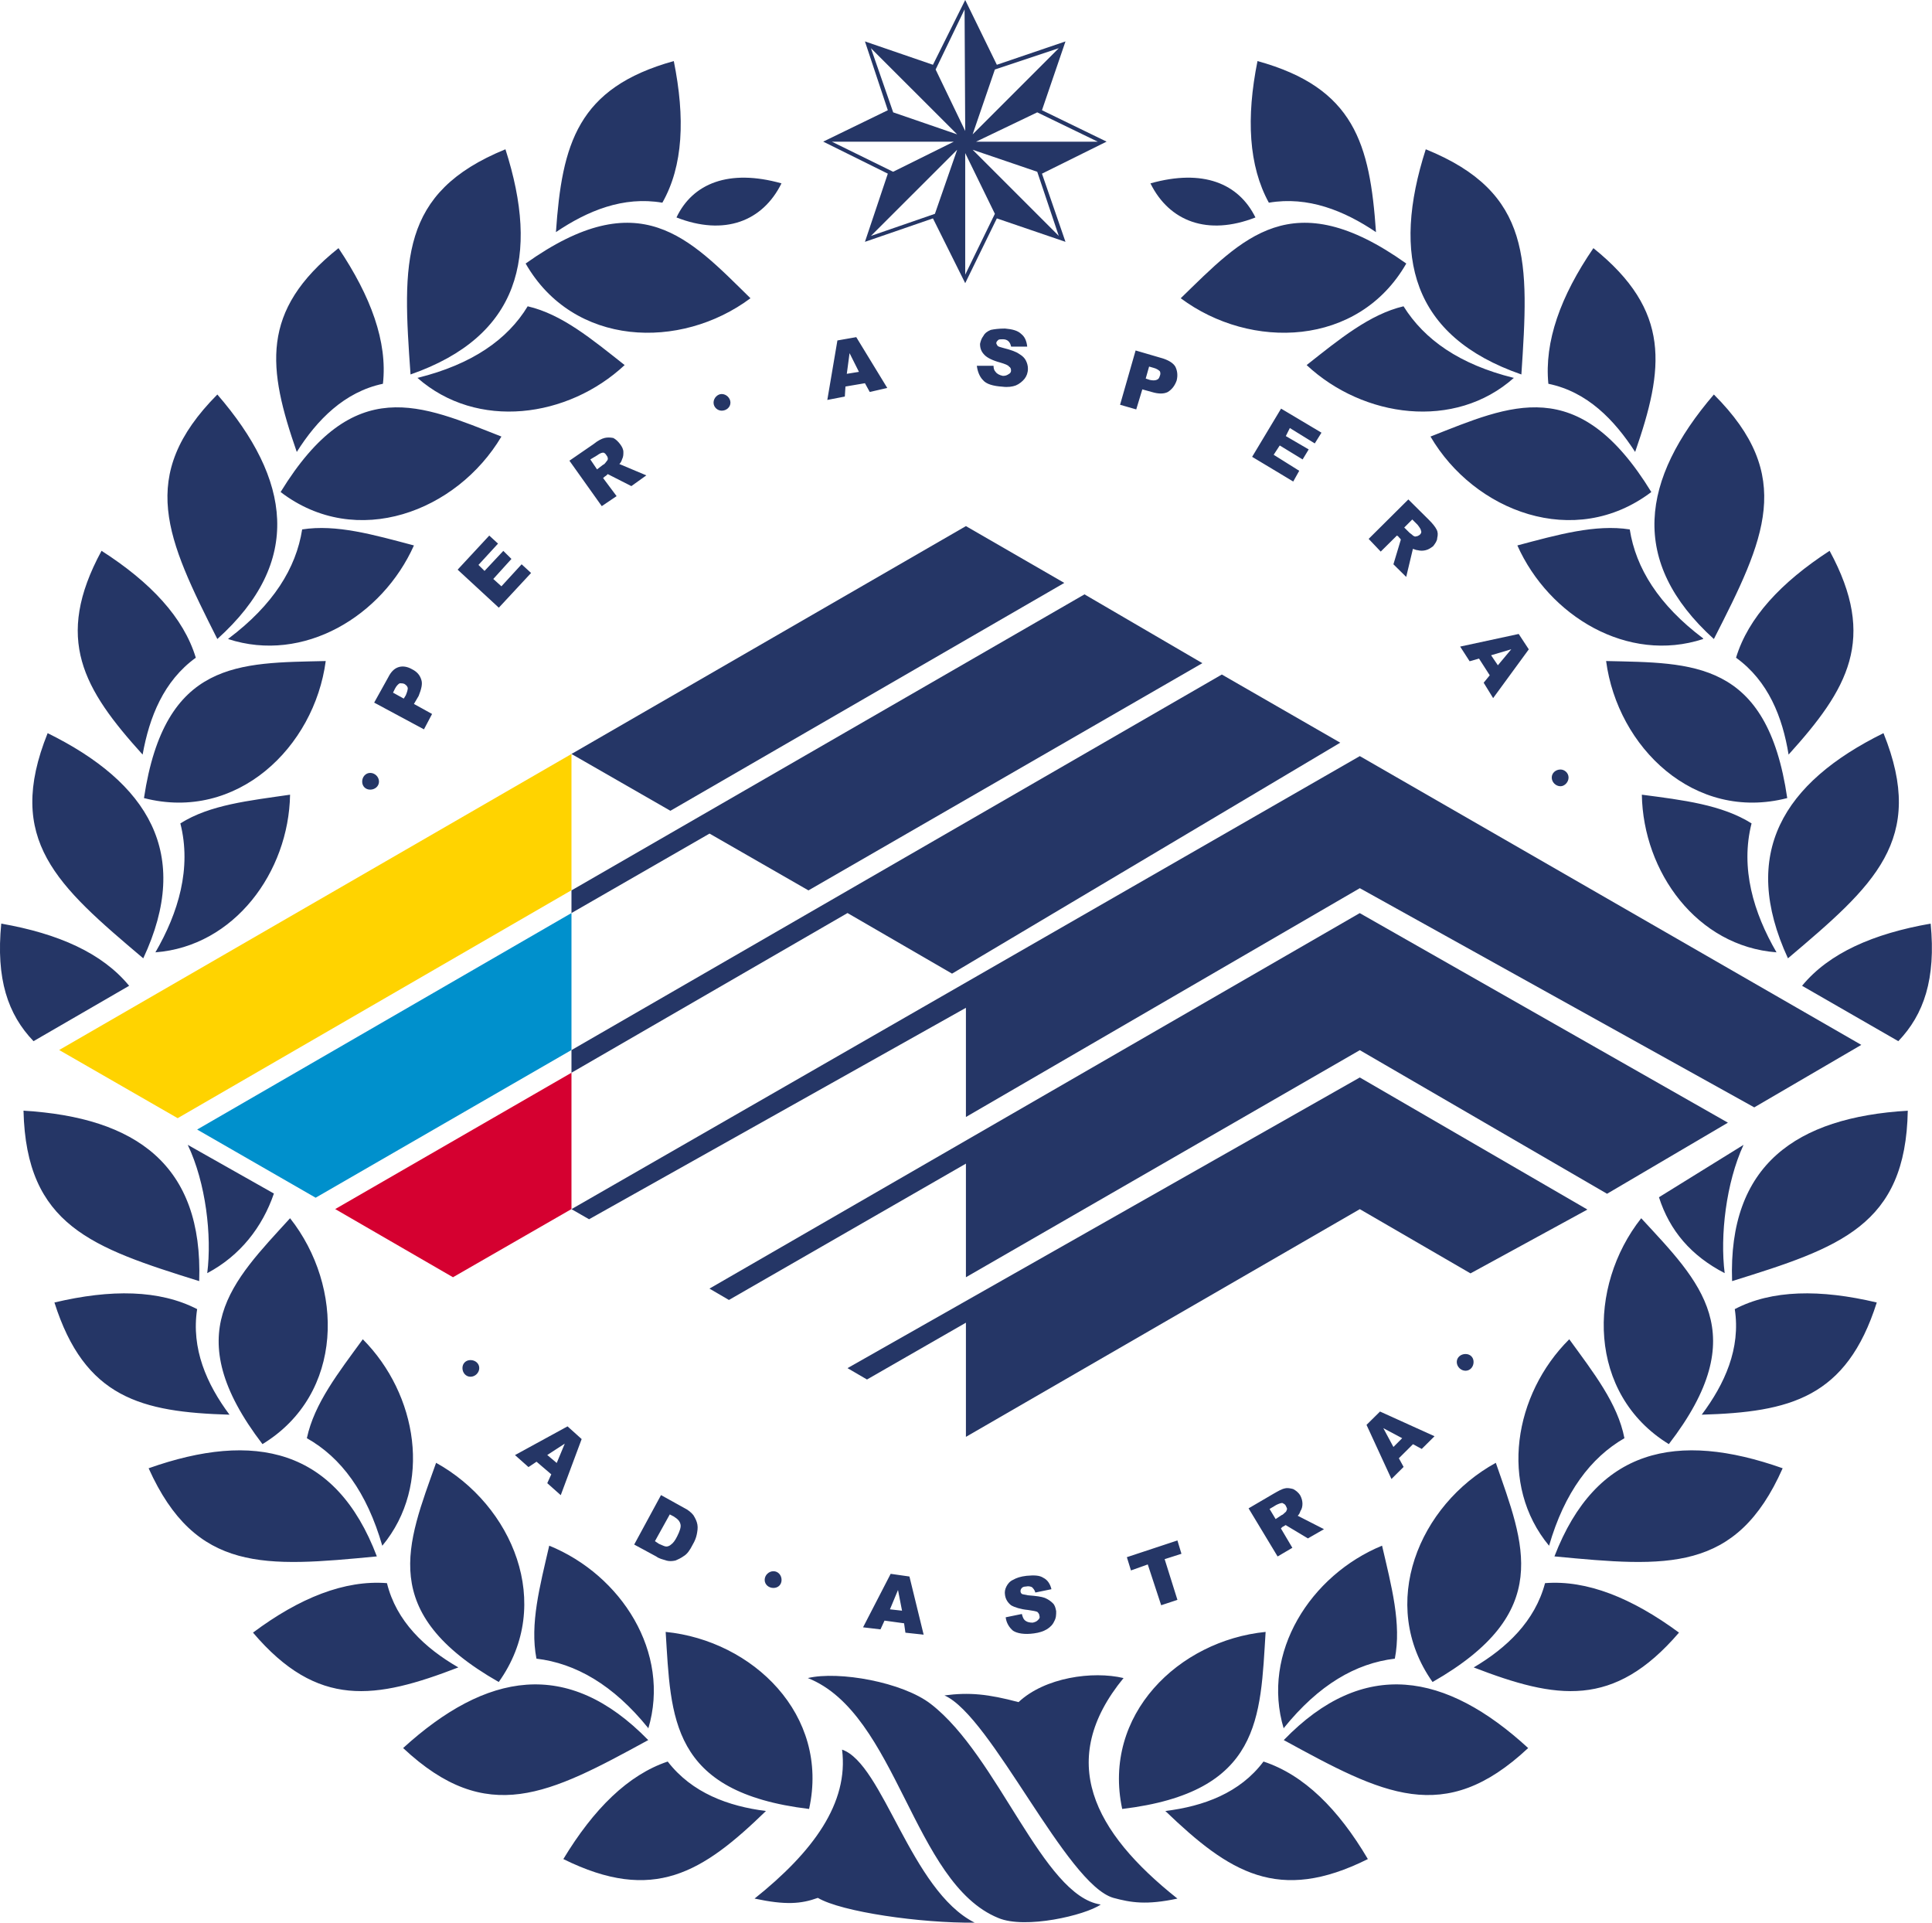 <?xml version="1.0" encoding="UTF-8" standalone="no"?>
<svg
   xmlns:dc="http://purl.org/dc/elements/1.1/"
   xmlns:cc="http://creativecommons.org/ns#"
   xmlns:rdf="http://www.w3.org/1999/02/22-rdf-syntax-ns#"
   xmlns:svg="http://www.w3.org/2000/svg"
   xmlns="http://www.w3.org/2000/svg"
   id="svg134933"
   version="1.1"
   viewBox="0 0 24.49 24.369"
   height="24.369mm"
   width="24.49mm">
  <defs
     id="defs134927" />
  <g
     transform="translate(-67.13,-97.708)"
     id="layer1">
    <g
       id="g135014">
      <g
         id="g134981">
        <path
           d="m 74.698,103.657 0.077,-0.059 c 0.009,0 0.025,-0.017 0.043,-0.042 0.008,-0.009 0.017,-0.018 0.017,-0.034 0,-0.017 -0.009,-0.034 -0.017,-0.042 -0.009,-0.017 -0.025,-0.035 -0.043,-0.035 -0.017,0 -0.042,0.009 -0.077,0.035 l -0.085,0.051 z m 0.435,0.212 -0.299,-0.152 c -0.017,0.017 -0.026,0.025 -0.042,0.034 l -0.017,0.016 0.171,0.229 -0.188,0.127 -0.41,-0.576 0.308,-0.212 c 0.051,-0.042 0.103,-0.068 0.137,-0.076 0.034,-0.008 0.068,-0.008 0.111,0 0.033,0.017 0.059,0.043 0.085,0.076 0.026,0.034 0.043,0.068 0.043,0.102 0,0.033 0,0.059 -0.017,0.093 -0.008,0.026 -0.017,0.042 -0.034,0.059 l 0.342,0.144 z m 9.797,0.525 0.069,0.068 c 0.008,0.008 0.025,0.016 0.042,0.034 0.017,0.009 0.025,0.017 0.043,0.009 0.017,0 0.025,-0.009 0.042,-0.018 0.017,-0.016 0.026,-0.034 0.017,-0.051 0,-0.017 -0.017,-0.042 -0.043,-0.076 l -0.068,-0.068 z m -0.137,0.466 0.094,-0.313 c -0.008,-0.018 -0.026,-0.026 -0.034,-0.042 l -0.016,-0.009 -0.205,0.203 -0.153,-0.161 0.503,-0.5 0.256,0.254 c 0.051,0.05 0.085,0.093 0.102,0.127 0.018,0.034 0.018,0.067 0.008,0.109 0,0.034 -0.026,0.069 -0.051,0.102 -0.034,0.026 -0.059,0.042 -0.094,0.051 -0.034,0.009 -0.068,0.009 -0.103,0 -0.017,0 -0.034,-0.009 -0.06,-0.017 l -0.085,0.356 z m -12.92,1.753 0.179,-0.322 c 0.034,-0.068 0.076,-0.11 0.128,-0.127 0.051,-0.017 0.111,-0.009 0.171,0.025 0.068,0.034 0.102,0.077 0.12,0.136 0.017,0.05 0,0.118 -0.034,0.203 l -0.06,0.102 0.23,0.127 -0.103,0.195 z m 0.375,-0.051 0.026,-0.042 c 0.017,-0.042 0.025,-0.067 0.025,-0.093 -0.008,-0.025 -0.017,-0.033 -0.043,-0.051 -0.017,-0.008 -0.043,-0.008 -0.059,-0.008 -0.017,0.008 -0.043,0.034 -0.06,0.068 l -0.025,0.051 z m 0.683,-1.634 0.401,-0.432 0.111,0.102 -0.248,0.27 0.077,0.076 0.238,-0.254 0.103,0.102 -0.23,0.254 0.103,0.093 0.256,-0.279 0.12,0.11 -0.409,0.44 z m 5.163,-2.363 -0.247,0.042 -0.008,0.127 -0.222,0.043 0.128,-0.754 0.239,-0.042 0.393,0.644 -0.222,0.051 z m -0.076,-0.144 -0.119,-0.237 -0.035,0.262 z m 1.493,-0.077 h 0.213 c 0,0.035 0.009,0.06 0.026,0.077 0.017,0.025 0.051,0.043 0.093,0.051 0.034,0 0.052,-0.008 0.077,-0.025 0.017,-0.008 0.026,-0.025 0.026,-0.042 0,-0.025 -0.008,-0.042 -0.026,-0.051 -0.008,-0.017 -0.051,-0.033 -0.111,-0.051 -0.094,-0.025 -0.162,-0.059 -0.196,-0.093 -0.043,-0.042 -0.06,-0.085 -0.06,-0.144 0.008,-0.034 0.017,-0.068 0.043,-0.101 0.017,-0.034 0.051,-0.059 0.094,-0.076 0.043,-0.009 0.102,-0.017 0.179,-0.017 0.094,0.008 0.162,0.026 0.205,0.068 0.043,0.033 0.069,0.085 0.077,0.161 h -0.204 c -0.008,-0.034 -0.017,-0.051 -0.034,-0.068 -0.017,-0.017 -0.043,-0.025 -0.069,-0.025 -0.026,0 -0.051,0 -0.059,0.008 -0.018,0.017 -0.026,0.026 -0.026,0.042 0,0.008 0.008,0.017 0.017,0.034 0.009,0.008 0.034,0.017 0.068,0.025 0.103,0.026 0.171,0.051 0.205,0.077 0.043,0.025 0.069,0.051 0.086,0.085 0.017,0.034 0.025,0.067 0.025,0.102 0,0.051 -0.016,0.093 -0.042,0.127 -0.026,0.033 -0.069,0.068 -0.111,0.085 -0.042,0.016 -0.102,0.025 -0.17,0.016 -0.119,-0.008 -0.205,-0.033 -0.247,-0.084 -0.043,-0.043 -0.069,-0.111 -0.077,-0.178 z m 2.014,-0.194 0.349,0.102 c 0.077,0.026 0.129,0.06 0.154,0.102 0.026,0.051 0.034,0.111 0.017,0.178 -0.025,0.068 -0.06,0.111 -0.111,0.144 -0.051,0.026 -0.119,0.026 -0.205,0 l -0.119,-0.033 -0.077,0.254 -0.205,-0.059 z m 0.128,0.356 0.051,0.017 c 0.034,0.008 0.068,0.008 0.086,0 0.026,-0.008 0.034,-0.025 0.042,-0.051 0.009,-0.017 0.009,-0.042 0,-0.059 -0.017,-0.016 -0.042,-0.033 -0.077,-0.042 l -0.059,-0.017 z m 1.716,0.381 0.512,0.305 -0.085,0.136 -0.316,-0.195 -0.051,0.102 0.29,0.169 -0.077,0.127 -0.29,-0.177 -0.077,0.118 0.324,0.203 -0.076,0.136 -0.521,-0.313 z m 2.645,3.38 -0.136,-0.212 -0.119,0.034 -0.12,-0.186 0.742,-0.16 0.128,0.195 -0.452,0.618 -0.12,-0.195 z m 0.103,-0.127 0.17,-0.203 -0.256,0.076 z m 0.794,1.321 c 0.051,0 0.102,0.043 0.102,0.102 0,0.059 -0.051,0.11 -0.102,0.11 -0.06,0 -0.111,-0.051 -0.111,-0.11 0,-0.059 0.051,-0.102 0.111,-0.102 z m -10.633,-4.759 c 0.059,0 0.111,0.051 0.111,0.109 0,0.059 -0.052,0.102 -0.111,0.102 -0.052,0 -0.103,-0.043 -0.103,-0.102 0,-0.059 0.051,-0.109 0.103,-0.109 z m -4.455,4.802 c 0.06,0 0.111,0.051 0.111,0.11 0,0.059 -0.051,0.102 -0.111,0.102 -0.059,0 -0.102,-0.042 -0.102,-0.102 0,-0.059 0.043,-0.11 0.102,-0.11 z"
           style="fill:#253666;fill-rule:evenodd;stroke-width:0.265;fill-opacity:1"
           id="path134158" />
        <path
           d="m 69.382,111.88 -1.502,-0.864 6.494,-3.752 v 1.727 z"
           style="fill:#ffd300;fill-rule:evenodd;stroke-width:0.265"
           id="path134160" />
        <path
           d="m 71.131,112.888 -1.502,-0.864 4.745,-2.744 v 1.736 z"
           style="fill:#0090cc;fill-rule:evenodd;stroke-width:0.265"
           id="path134162" />
        <path
           d="m 72.872,113.896 -1.493,-0.864 2.995,-1.728 v 1.728 z"
           style="fill:#d50030;fill-rule:evenodd;stroke-width:0.265"
           id="path134164" />
        <path
           d="m 75.628,107.984 -1.254,-0.72 5,-2.888 1.247,0.72 z"
           style="fill:#253666;fill-rule:evenodd;stroke-width:0.265;fill-opacity:1"
           id="path134166" />
        <path
           d="m 74.374,109.28 v -0.287 l 6.503,-3.752 1.494,0.872 -4.993,2.88 -1.254,-0.72 z"
           style="fill:#253666;fill-rule:evenodd;stroke-width:0.265;fill-opacity:1"
           id="path134168" />
        <path
           d="m 74.374,111.304 v -0.287 l 8.244,-4.76 1.501,0.864 -4.921,2.927 -1.325,-0.768 z"
           style="fill:#253666;fill-rule:evenodd;stroke-width:0.265;fill-opacity:1"
           id="path134170" />
        <path
           d="m 85.77,113.847 -1.403,-0.814 -4.993,2.886 v -1.447 l -1.254,0.72 -0.247,-0.144 6.494,-3.684 2.885,1.674 z"
           style="fill:#253666;fill-opacity:1;fill-rule:evenodd;stroke-width:0.265"
           id="path134172" />
        <path
           d="m 84.367,111.018 -4.993,2.878 v -1.44 l -3.004,1.728 -0.247,-0.144 8.243,-4.759 4.667,2.656 -1.532,0.901 z"
           style="fill:#253666;fill-opacity:1;fill-rule:evenodd;stroke-width:0.265"
           id="path134174" />
        <path
           d="m 89.367,111.743 -5,-2.778 -4.993,2.9 0,-1.384 -4.777,2.68 -0.223,-0.128 9.993,-5.742 6.357,3.66 z"
           style="fill:#253666;fill-opacity:1;fill-rule:evenodd;stroke-width:0.265"
           id="path134176" />
        <path
           d="m 85.707,114.869 c 0.06,0 0.102,0.042 0.102,0.101 0,0.06 -0.042,0.111 -0.102,0.111 -0.059,0 -0.111,-0.051 -0.111,-0.111 0,-0.059 0.051,-0.101 0.111,-0.101 z m -0.666,1.143 -0.179,0.178 0.06,0.11 -0.154,0.153 -0.316,-0.686 0.171,-0.169 0.691,0.313 -0.162,0.161 z m -0.137,-0.076 -0.239,-0.127 0.128,0.238 z m -1.195,1.27 -0.282,-0.169 c -0.016,0.009 -0.025,0.017 -0.043,0.025 l -0.017,0.018 0.145,0.245 -0.187,0.11 -0.368,-0.61 0.316,-0.185 c 0.06,-0.034 0.103,-0.06 0.145,-0.068 0.034,-0.009 0.069,0 0.103,0.008 0.033,0.017 0.068,0.042 0.093,0.085 0.017,0.034 0.026,0.068 0.026,0.102 0,0.034 -0.008,0.068 -0.026,0.093 -0.008,0.026 -0.017,0.042 -0.034,0.059 l 0.333,0.17 z m -0.409,-0.245 0.077,-0.051 c 0.008,0 0.026,-0.016 0.043,-0.033 0.017,-0.009 0.017,-0.026 0.025,-0.043 0,-0.009 -0.009,-0.026 -0.017,-0.043 -0.008,-0.017 -0.025,-0.025 -0.043,-0.034 -0.017,0 -0.042,0.008 -0.077,0.025 l -0.085,0.051 z m -1.886,0.483 0.641,-0.212 0.051,0.169 -0.213,0.068 0.162,0.516 -0.206,0.068 -0.17,-0.517 -0.213,0.076 z m -1.536,0.762 0.205,-0.042 c 0.009,0.034 0.018,0.06 0.034,0.076 0.026,0.025 0.06,0.034 0.103,0.034 0.034,-0.008 0.051,-0.016 0.068,-0.034 0.018,-0.016 0.026,-0.034 0.018,-0.051 0,-0.017 -0.008,-0.034 -0.026,-0.051 -0.017,-0.009 -0.06,-0.016 -0.12,-0.025 -0.094,-0.009 -0.17,-0.034 -0.213,-0.059 -0.043,-0.034 -0.069,-0.076 -0.077,-0.127 -0.008,-0.043 0,-0.077 0.017,-0.111 0.017,-0.033 0.043,-0.067 0.085,-0.085 0.043,-0.025 0.094,-0.042 0.171,-0.051 0.094,-0.008 0.162,-0.008 0.213,0.026 0.051,0.025 0.086,0.076 0.102,0.144 l -0.204,0.042 c -0.009,-0.033 -0.026,-0.051 -0.043,-0.068 -0.017,-0.008 -0.043,-0.016 -0.077,-0.008 -0.025,0 -0.042,0.008 -0.051,0.018 -0.017,0.017 -0.017,0.034 -0.017,0.042 0,0.017 0.009,0.026 0.017,0.034 0.018,0.008 0.042,0.008 0.077,0.017 0.103,0.008 0.171,0.017 0.214,0.033 0.043,0.018 0.076,0.042 0.102,0.068 0.026,0.025 0.034,0.059 0.042,0.101 0,0.043 0,0.085 -0.025,0.128 -0.018,0.042 -0.052,0.076 -0.095,0.102 -0.043,0.025 -0.093,0.042 -0.162,0.051 -0.12,0.017 -0.214,0 -0.265,-0.034 -0.051,-0.043 -0.085,-0.102 -0.093,-0.17 z m -1.288,0.076 -0.248,-0.034 -0.051,0.111 -0.221,-0.026 0.35,-0.678 0.238,0.034 0.18,0.737 -0.231,-0.025 z m -0.026,-0.16 -0.051,-0.262 -0.102,0.245 z m -1.63,-0.5 c 0.06,0 0.103,0.051 0.103,0.11 0,0.06 -0.043,0.102 -0.103,0.102 -0.059,0 -0.111,-0.042 -0.111,-0.102 0,-0.059 0.051,-0.11 0.111,-0.11 z m -1.425,-0.965 0.29,0.161 c 0.052,0.025 0.094,0.06 0.12,0.093 0.026,0.042 0.043,0.076 0.051,0.119 0.008,0.043 0,0.086 -0.008,0.127 -0.009,0.043 -0.026,0.085 -0.051,0.127 -0.034,0.068 -0.069,0.119 -0.111,0.144 -0.034,0.025 -0.068,0.042 -0.111,0.059 -0.043,0.009 -0.077,0.009 -0.111,0 -0.051,-0.016 -0.094,-0.025 -0.128,-0.051 l -0.281,-0.152 z m 0.111,0.245 -0.188,0.339 0.051,0.034 c 0.043,0.017 0.069,0.034 0.094,0.034 0.018,0 0.043,-0.009 0.06,-0.026 0.025,-0.017 0.051,-0.051 0.076,-0.102 0.034,-0.067 0.051,-0.119 0.043,-0.152 -0.009,-0.042 -0.034,-0.068 -0.086,-0.101 z m -1.433,-0.652 0.102,-0.245 -0.222,0.144 z m -0.069,0.144 -0.187,-0.16 -0.102,0.068 -0.171,-0.152 0.666,-0.364 0.179,0.161 -0.265,0.711 -0.171,-0.152 z m -1.024,-1.448 c 0.06,0 0.111,0.042 0.111,0.101 0,0.059 -0.051,0.11 -0.111,0.11 -0.06,0 -0.102,-0.051 -0.102,-0.11 0,-0.059 0.043,-0.101 0.102,-0.101 z"
           style="fill:#253666;fill-rule:evenodd;stroke-width:0.265;fill-opacity:1"
           id="path134178" />
        <path
           d="m 82.055,121.771 c -1.067,-0.847 -1.537,-1.753 -0.683,-2.795 -0.392,-0.093 -0.998,-0.008 -1.331,0.305 -0.384,-0.102 -0.623,-0.127 -0.939,-0.085 0.597,0.263 1.544,2.397 2.142,2.566 0.222,0.06 0.418,0.093 0.811,0.009 z m -0.973,0.076 c -0.197,0.136 -0.956,0.314 -1.297,0.17 -1.084,-0.441 -1.28,-2.592 -2.415,-3.041 0.392,-0.093 1.203,0.051 1.561,0.33 0.854,0.661 1.417,2.43 2.15,2.54 z m -1.596,0.229 c -0.682,0.008 -1.689,-0.136 -1.989,-0.314 -0.213,0.077 -0.409,0.093 -0.802,0.009 0.743,-0.593 1.195,-1.211 1.109,-1.888 0.52,0.178 0.871,1.787 1.681,2.193 z"
           style="fill:#253666;fill-rule:evenodd;stroke-width:0.265;fill-opacity:1"
           id="path134182" />
        <path
           d="m 81.713,100.032 c 0.239,0.483 0.725,0.669 1.331,0.432 -0.213,-0.432 -0.665,-0.619 -1.331,-0.432 z m 2.859,0.618 c -0.401,-0.271 -0.862,-0.458 -1.358,-0.373 -0.256,-0.466 -0.289,-1.075 -0.144,-1.795 1.229,0.339 1.425,1.05 1.502,2.168 z m 0.384,0.398 c -0.606,1.058 -1.972,1.101 -2.859,0.44 0.785,-0.762 1.408,-1.473 2.859,-0.44 z m -0.035,0.542 c -0.427,0.101 -0.811,0.415 -1.228,0.745 0.717,0.669 1.878,0.83 2.628,0.161 h -0.008 c -0.683,-0.17 -1.127,-0.483 -1.392,-0.906 z m 1.494,0.864 c 0.094,-1.423 0.145,-2.304 -1.212,-2.854 -0.435,1.355 -0.179,2.371 1.212,2.854 z m 1.442,0.982 c 0.368,-1.058 0.461,-1.787 -0.529,-2.583 -0.418,0.61 -0.623,1.186 -0.571,1.719 0.495,0.102 0.836,0.457 1.1,0.864 z m 0.205,0.508 c -0.973,0.737 -2.245,0.245 -2.799,-0.703 1.015,-0.398 1.869,-0.813 2.799,0.703 z m -0.273,0.474 c -0.436,-0.068 -0.914,0.067 -1.425,0.203 0.401,0.897 1.4,1.499 2.355,1.186 v -0.008 c -0.563,-0.424 -0.853,-0.89 -0.93,-1.38 z m 1.066,1.389 c -1.084,-0.982 -0.922,-2.024 0,-3.099 1.033,1.033 0.648,1.829 0,3.099 z m 0.947,1.465 c 0.751,-0.83 1.127,-1.465 0.52,-2.583 -0.614,0.399 -1.032,0.847 -1.186,1.355 0.41,0.296 0.589,0.754 0.666,1.227 z m -0.017,0.551 c -1.178,0.304 -2.151,-0.644 -2.296,-1.737 1.092,0.026 2.04,-0.017 2.296,1.737 z m -0.452,0.321 c -0.376,-0.237 -0.871,-0.296 -1.391,-0.364 0.017,0.982 0.7,1.922 1.707,1.998 -0.291,-0.501 -0.461,-1.067 -0.316,-1.635 z m 0.461,1.71 c -0.614,-1.33 -0.06,-2.227 1.211,-2.854 0.547,1.355 -0.12,1.931 -1.211,2.854 z m 1.399,1.05 c 0.324,-0.339 0.478,-0.787 0.41,-1.49 -0.726,0.127 -1.289,0.373 -1.63,0.788 z m -3.034,1.978 c 0.136,0.424 0.406,0.741 0.833,0.962 -0.06,-0.474 0.017,-1.144 0.239,-1.626 z m 0.927,1.063 c -0.051,-1.473 0.811,-2.075 2.227,-2.16 -0.026,1.457 -0.862,1.736 -2.227,2.16 z m -0.385,1.693 c 1.118,-0.033 1.835,-0.212 2.219,-1.422 -0.717,-0.17 -1.331,-0.162 -1.8,0.084 0.077,0.5 -0.128,0.949 -0.419,1.338 z m -0.417,0.373 c -1.033,-0.635 -1.033,-1.998 -0.35,-2.863 0.743,0.805 1.433,1.457 0.35,2.863 z m -0.563,-0.076 c -0.085,-0.44 -0.392,-0.83 -0.699,-1.253 -0.7,0.695 -0.896,1.846 -0.256,2.617 0.196,-0.678 0.529,-1.117 0.955,-1.363 z m -0.887,1.499 c 1.425,0.136 2.304,0.212 2.893,-1.117 -1.34,-0.474 -2.364,-0.255 -2.893,1.117 z m -1.024,1.407 c 1.05,0.405 1.775,0.524 2.603,-0.441 -0.597,-0.44 -1.169,-0.669 -1.698,-0.627 -0.128,0.483 -0.487,0.822 -0.904,1.068 z m -0.521,0.185 c -0.7,-0.991 -0.17,-2.244 0.802,-2.778 0.358,1.033 0.742,1.897 -0.802,2.778 z m -0.478,-0.296 c 0.086,-0.441 -0.042,-0.916 -0.162,-1.432 -0.905,0.372 -1.537,1.355 -1.246,2.32 v -0.008 c 0.444,-0.55 0.913,-0.821 1.408,-0.88 z m -1.408,1.032 c 1.016,-1.05 2.057,-0.855 3.098,0.101 -1.067,0.999 -1.843,0.585 -3.098,-0.101 z m -2.048,0.873 c -0.256,-1.195 0.717,-2.134 1.818,-2.244 -0.068,1.084 -0.051,2.032 -1.818,2.244 z m 0.546,0.025 c 0.811,0.779 1.433,1.177 2.568,0.61 -0.375,-0.635 -0.81,-1.067 -1.323,-1.236 -0.298,0.398 -0.759,0.567 -1.245,0.627 z"
           style="fill:#253666;fill-rule:evenodd;stroke-width:0.265;fill-opacity:1"
           id="path134184" />
        <path
           d="m 77.036,100.032 c -0.239,0.483 -0.725,0.669 -1.331,0.432 0.205,-0.432 0.665,-0.619 1.331,-0.432 z m -2.859,0.618 c 0.401,-0.271 0.854,-0.458 1.349,-0.373 0.265,-0.466 0.29,-1.075 0.145,-1.795 -1.221,0.339 -1.417,1.05 -1.494,2.168 z m -0.384,0.398 c 0.606,1.058 1.963,1.101 2.85,0.44 -0.777,-0.762 -1.399,-1.473 -2.85,-0.44 z m 0.026,0.542 c 0.435,0.101 0.811,0.415 1.229,0.745 -0.717,0.669 -1.869,0.83 -2.628,0.161 h 0.008 c 0.683,-0.17 1.135,-0.483 1.391,-0.906 z m -1.485,0.864 c -0.102,-1.423 -0.145,-2.304 1.203,-2.854 0.435,1.355 0.18,2.371 -1.203,2.854 z m -1.442,0.982 c -0.368,-1.058 -0.47,-1.787 0.529,-2.583 0.409,0.61 0.623,1.186 0.563,1.719 -0.486,0.102 -0.836,0.457 -1.092,0.864 z m -0.205,0.508 c 0.964,0.737 2.236,0.245 2.799,-0.703 -1.015,-0.398 -1.869,-0.813 -2.799,0.703 z m 0.273,0.474 c 0.435,-0.068 0.904,0.067 1.417,0.203 -0.401,0.897 -1.4,1.499 -2.356,1.186 l 0.009,-0.008 c 0.563,-0.424 0.853,-0.89 0.93,-1.38 z m -1.075,1.389 c 1.092,-0.982 0.93,-2.024 0,-3.099 -1.025,1.033 -0.64,1.829 0,3.099 z m -0.947,1.465 c -0.751,-0.83 -1.127,-1.465 -0.521,-2.583 0.623,0.399 1.041,0.847 1.195,1.355 -0.409,0.296 -0.589,0.754 -0.674,1.227 z m 0.017,0.551 c 1.178,0.304 2.159,-0.644 2.304,-1.737 -1.092,0.026 -2.04,-0.017 -2.304,1.737 z m 0.461,0.321 c 0.375,-0.237 0.87,-0.288 1.391,-0.364 -0.017,0.982 -0.708,1.922 -1.707,1.998 0.291,-0.501 0.461,-1.067 0.316,-1.635 z m -0.47,1.71 c 0.623,-1.33 0.059,-2.227 -1.212,-2.854 -0.545,1.355 0.12,1.931 1.212,2.854 z m -1.391,1.05 c -0.325,-0.339 -0.478,-0.787 -0.409,-1.49 0.725,0.127 1.28,0.373 1.621,0.788 z m 3.047,1.931 c -0.145,0.424 -0.427,0.788 -0.845,1.009 0.06,-0.474 -0.017,-1.144 -0.247,-1.626 z m -0.947,1.11 c 0.051,-1.473 -0.803,-2.075 -2.227,-2.16 0.034,1.457 0.87,1.736 2.227,2.16 z m 0.384,1.693 c -1.118,-0.033 -1.835,-0.212 -2.219,-1.422 0.717,-0.17 1.332,-0.162 1.809,0.084 -0.077,0.5 0.12,0.949 0.41,1.338 z m 0.418,0.373 c 1.041,-0.635 1.033,-1.998 0.35,-2.863 -0.734,0.805 -1.425,1.457 -0.35,2.863 z m 0.563,-0.076 c 0.094,-0.44 0.401,-0.83 0.709,-1.253 0.691,0.695 0.887,1.846 0.247,2.617 -0.196,-0.678 -0.52,-1.117 -0.956,-1.363 z m 0.887,1.499 c -1.416,0.136 -2.295,0.212 -2.893,-1.117 1.34,-0.474 2.373,-0.255 2.893,1.117 z m 1.033,1.407 c -1.05,0.405 -1.783,0.524 -2.603,-0.441 0.589,-0.44 1.161,-0.669 1.698,-0.627 0.119,0.483 0.478,0.822 0.905,1.068 z m 0.512,0.185 c 0.708,-0.991 0.171,-2.244 -0.794,-2.778 -0.367,1.033 -0.751,1.897 0.794,2.778 z m 0.478,-0.296 c -0.085,-0.441 0.043,-0.916 0.162,-1.432 0.913,0.372 1.545,1.355 1.255,2.32 v -0.008 c -0.444,-0.55 -0.922,-0.821 -1.417,-0.88 z m 1.417,1.032 c -1.024,-1.05 -2.057,-0.855 -3.107,0.101 1.067,0.999 1.852,0.585 3.107,-0.101 z m 2.039,0.873 c 0.264,-1.195 -0.717,-2.134 -1.818,-2.244 0.069,1.084 0.051,2.032 1.818,2.244 z m -0.546,0.025 c -0.802,0.779 -1.425,1.177 -2.569,0.61 0.384,-0.635 0.82,-1.067 1.323,-1.236 0.307,0.398 0.768,0.567 1.246,0.627 z"
           style="fill:#253666;fill-rule:evenodd;stroke-width:0.265;fill-opacity:1"
           id="path134186" />
        <g
           transform="translate(0.075,0.009)"
           id="g135087" />
        <path
           id="path1488"
           d="m 66.643,112.958 c -5.001,-2.887 -5.001,-2.887 -5.001,-2.887 v 0"
           style="fill:none;stroke:#000000;stroke-width:0.265px;stroke-linecap:butt;stroke-linejoin:miter;stroke-opacity:1" />
      </g>
      <path
         id="path134180"
         style="fill:#253666;fill-rule:evenodd;stroke-width:0.265;fill-opacity:1"
         d="m 79.365,97.708 0.401,0.821 0.87,-0.296 -0.298,0.872 0.819,0.398 -0.819,0.406 0.298,0.864 -0.87,-0.297 -0.401,0.821 -0.409,-0.821 -0.862,0.297 0.29,-0.864 -0.819,-0.406 0.819,-0.398 -0.29,-0.872 0.862,0.296 z m 0.094,1.703 1.092,-1.092 -0.81,0.27 z m 0.043,0.093 h 1.544 l -0.768,-0.372 z m -0.043,0.102 1.092,1.092 -0.273,-0.813 z m -0.094,0.042 v 1.541 l 0.376,-0.771 z m -0.102,-0.042 -1.093,1.092 0.811,-0.28 z m -0.043,-0.102 h -1.545 l 0.776,0.381 z m 0.043,-0.093 -1.093,-1.092 0.282,0.813 z m 0.102,-0.043 -0.008,-1.541 -0.367,0.762 z" />
    </g>
  </g>
</svg>
